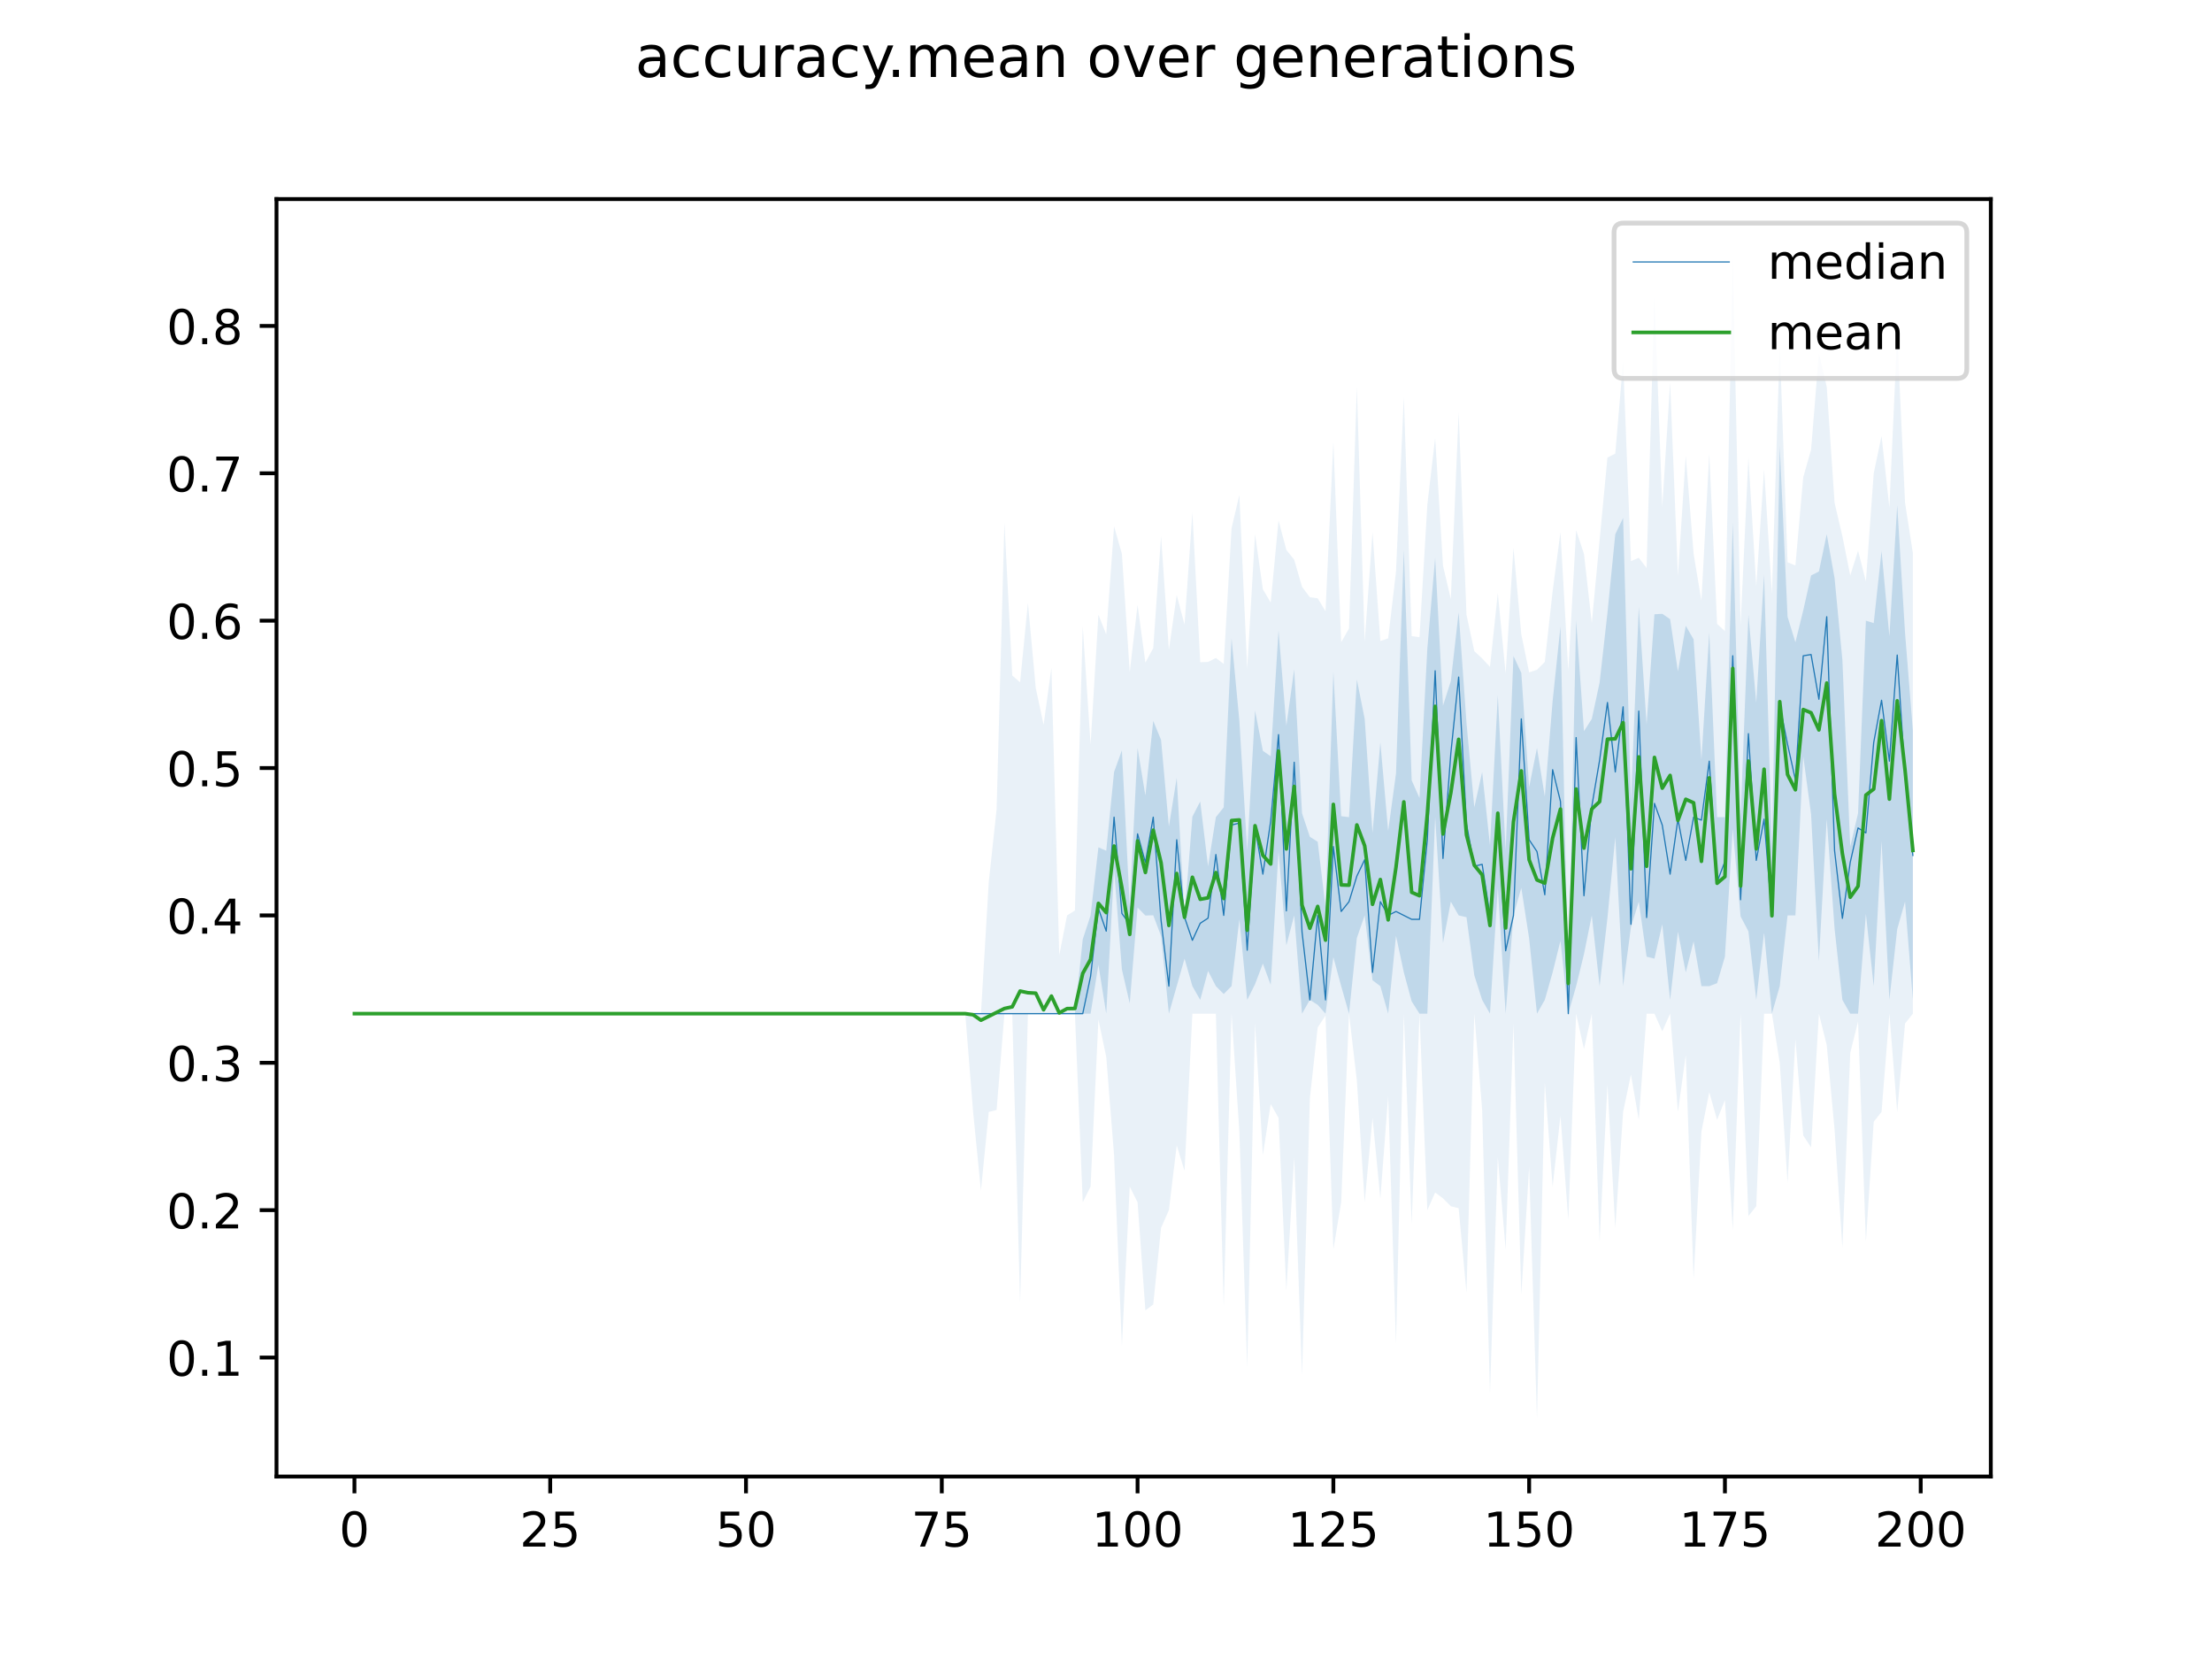 <?xml version="1.0" encoding="utf-8" standalone="no"?>
<!DOCTYPE svg PUBLIC "-//W3C//DTD SVG 1.1//EN"
  "http://www.w3.org/Graphics/SVG/1.1/DTD/svg11.dtd">
<!-- Created with matplotlib (https://matplotlib.org/) -->
<svg height="345.6pt" version="1.1" viewBox="0 0 460.8 345.6" width="460.8pt" xmlns="http://www.w3.org/2000/svg" xmlns:xlink="http://www.w3.org/1999/xlink">
 <defs>
  <style type="text/css">
*{stroke-linecap:butt;stroke-linejoin:round;}
  </style>
 </defs>
 <g id="figure_1">
  <g id="patch_1">
   <path d="M 0 345.6 
L 460.8 345.6 
L 460.8 0 
L 0 0 
z
" style="fill:#ffffff;"/>
  </g>
  <g id="axes_1">
   <g id="patch_2">
    <path d="M 57.6 307.584 
L 414.72 307.584 
L 414.72 41.472 
L 57.6 41.472 
z
" style="fill:#ffffff;"/>
   </g>
   <g id="PolyCollection_1">
    <path clip-path="url(#p40e84f404e)" d="M 73.833 211.164 
L 73.833 211.164 
L 75.464 211.164 
L 77.096 211.164 
L 78.727 211.164 
L 80.358 211.164 
L 81.99 211.164 
L 83.621 211.164 
L 85.253 211.164 
L 86.884 211.164 
L 88.516 211.164 
L 90.147 211.164 
L 91.778 211.164 
L 93.41 211.164 
L 95.041 211.164 
L 96.673 211.164 
L 98.304 211.164 
L 99.936 211.164 
L 101.567 211.164 
L 103.198 211.164 
L 104.83 211.164 
L 106.461 211.164 
L 108.093 211.164 
L 109.724 211.164 
L 111.356 211.164 
L 112.987 211.164 
L 114.618 211.164 
L 116.25 211.164 
L 117.881 211.164 
L 119.513 211.164 
L 121.144 211.164 
L 122.776 211.164 
L 124.407 211.164 
L 126.038 211.164 
L 127.67 211.164 
L 129.301 211.164 
L 130.933 211.164 
L 132.564 211.164 
L 134.196 211.164 
L 135.827 211.164 
L 137.458 211.164 
L 139.09 211.164 
L 140.721 211.164 
L 142.353 211.164 
L 143.984 211.164 
L 145.616 211.164 
L 147.247 211.164 
L 148.879 211.164 
L 150.51 211.164 
L 152.141 211.164 
L 153.773 211.164 
L 155.404 211.164 
L 157.036 211.164 
L 158.667 211.164 
L 160.299 211.164 
L 161.93 211.164 
L 163.561 211.164 
L 165.193 211.164 
L 166.824 211.164 
L 168.456 211.164 
L 170.087 211.164 
L 171.719 211.164 
L 173.35 211.164 
L 174.981 211.164 
L 176.613 211.164 
L 178.244 211.164 
L 179.876 211.164 
L 181.507 211.164 
L 183.139 211.164 
L 184.77 211.164 
L 186.401 211.164 
L 188.033 211.164 
L 189.664 211.164 
L 191.296 211.164 
L 192.927 211.164 
L 194.559 211.164 
L 196.19 211.164 
L 197.821 211.164 
L 199.453 211.164 
L 201.084 211.164 
L 202.716 211.164 
L 204.347 211.164 
L 205.979 211.164 
L 207.61 211.164 
L 209.241 211.164 
L 210.873 211.164 
L 212.504 211.164 
L 214.136 211.164 
L 215.767 211.164 
L 217.399 211.164 
L 219.03 211.164 
L 220.661 211.164 
L 222.293 211.164 
L 223.924 211.164 
L 225.556 211.164 
L 227.187 211.164 
L 228.819 200.982 
L 230.45 211.164 
L 232.081 181.18 
L 233.713 201.954 
L 235.344 209.015 
L 236.976 189.06 
L 238.607 190.721 
L 240.239 190.669 
L 241.87 194.985 
L 243.501 211.164 
L 245.133 205.433 
L 246.764 199.702 
L 248.396 205.433 
L 250.027 208.299 
L 251.659 202.261 
L 253.29 205.433 
L 254.921 207.071 
L 256.553 205.433 
L 258.184 191.516 
L 259.816 208.299 
L 261.447 205.024 
L 263.079 200.726 
L 264.71 205.162 
L 266.341 177.291 
L 267.973 196.939 
L 269.604 190.697 
L 271.236 211.164 
L 272.867 208.299 
L 274.499 209.322 
L 276.13 211.164 
L 277.761 199.395 
L 279.393 205.433 
L 281.024 211.164 
L 282.656 195.414 
L 284.287 190.697 
L 285.919 204.205 
L 287.55 205.433 
L 289.181 211.164 
L 290.813 194.939 
L 292.444 202.568 
L 294.076 208.606 
L 295.707 211.164 
L 297.339 211.164 
L 298.97 170.23 
L 300.601 196.428 
L 302.233 187.832 
L 303.864 190.697 
L 305.496 191.069 
L 307.127 203.182 
L 308.759 208.299 
L 310.39 211.164 
L 312.021 184.966 
L 313.653 211.164 
L 315.284 190.697 
L 316.916 184.966 
L 318.547 195.5 
L 320.179 211.164 
L 321.81 208.299 
L 323.441 202.568 
L 325.073 195.979 
L 326.704 211.164 
L 328.336 205.433 
L 329.967 198.781 
L 331.599 190.697 
L 333.23 205.433 
L 334.862 191.209 
L 336.493 174.426 
L 338.124 205.433 
L 339.756 193.153 
L 341.387 187.832 
L 343.019 199.293 
L 344.65 199.702 
L 346.282 192.539 
L 347.913 208.299 
L 349.544 194.087 
L 351.176 202.568 
L 352.807 196.099 
L 354.439 205.433 
L 356.07 205.433 
L 357.702 204.819 
L 359.333 199.293 
L 360.964 172.7 
L 362.596 190.902 
L 364.227 194.013 
L 365.859 208.299 
L 367.49 194.278 
L 369.122 211.164 
L 370.753 205.433 
L 372.384 190.697 
L 374.016 190.697 
L 375.647 157.54 
L 377.279 169.616 
L 378.91 200.214 
L 380.542 170.639 
L 382.173 193.454 
L 383.804 208.299 
L 385.436 211.164 
L 387.067 211.164 
L 388.699 190.39 
L 390.33 205.433 
L 391.962 175.224 
L 393.593 208.299 
L 395.224 193.562 
L 396.856 187.832 
L 398.487 208.299 
L 398.487 152.219 
L 398.487 152.219 
L 396.856 131.854 
L 395.224 105.266 
L 393.593 132.571 
L 391.962 114.764 
L 390.33 129.801 
L 388.699 129.296 
L 387.067 169.411 
L 385.436 176.37 
L 383.804 137.483 
L 382.173 120.427 
L 380.542 111.285 
L 378.91 119.051 
L 377.279 119.881 
L 375.647 127.147 
L 374.016 133.799 
L 372.384 128.477 
L 370.753 92.967 
L 369.122 176.779 
L 367.49 119.706 
L 365.859 146.386 
L 364.227 128.068 
L 362.596 170.23 
L 360.964 108.829 
L 359.333 170.23 
L 357.702 170.23 
L 356.07 131.752 
L 354.439 158.257 
L 352.807 133.19 
L 351.176 130.364 
L 349.544 139.88 
L 347.913 128.984 
L 346.282 127.863 
L 344.65 127.966 
L 343.019 150.889 
L 341.387 126.451 
L 339.756 166.955 
L 338.124 107.908 
L 336.493 111.285 
L 334.862 127.659 
L 333.23 142.19 
L 331.599 149.763 
L 329.967 152.321 
L 328.336 129.296 
L 326.704 205.024 
L 325.073 130.524 
L 323.441 146.033 
L 321.81 165.932 
L 320.179 155.801 
L 318.547 163.987 
L 316.916 140.173 
L 315.284 136.664 
L 313.653 177.189 
L 312.021 144.851 
L 310.39 176.101 
L 308.759 160.815 
L 307.127 168.183 
L 305.496 150.582 
L 303.864 127.556 
L 302.233 141.892 
L 300.601 147 
L 298.97 116.197 
L 297.339 135.122 
L 295.707 166.239 
L 294.076 162.555 
L 292.444 114.56 
L 290.813 161.122 
L 289.181 173.095 
L 287.55 154.675 
L 285.919 173.516 
L 284.287 149.763 
L 282.656 141.547 
L 281.024 170.23 
L 279.393 170.025 
L 277.761 139.976 
L 276.13 188.957 
L 274.499 175.347 
L 272.867 174.323 
L 271.236 169.411 
L 269.604 139.427 
L 267.973 151.196 
L 266.341 131.343 
L 264.71 157.54 
L 263.079 156.415 
L 261.447 148.023 
L 259.816 177.189 
L 258.184 150.172 
L 256.553 132.98 
L 254.921 168.183 
L 253.29 170.23 
L 251.659 180.463 
L 250.027 166.955 
L 248.396 170.128 
L 246.764 190.697 
L 245.133 162.043 
L 243.501 172.174 
L 241.87 154.14 
L 240.239 150.172 
L 238.607 165.727 
L 236.976 155.821 
L 235.344 188.777 
L 233.713 156.312 
L 232.081 160.815 
L 230.45 177.225 
L 228.819 176.513 
L 227.187 190.697 
L 225.556 195.658 
L 223.924 211.164 
L 222.293 211.164 
L 220.661 211.164 
L 219.03 211.164 
L 217.399 211.164 
L 215.767 211.164 
L 214.136 211.164 
L 212.504 211.164 
L 210.873 211.164 
L 209.241 211.164 
L 207.61 211.164 
L 205.979 211.164 
L 204.347 211.164 
L 202.716 211.164 
L 201.084 211.164 
L 199.453 211.164 
L 197.821 211.164 
L 196.19 211.164 
L 194.559 211.164 
L 192.927 211.164 
L 191.296 211.164 
L 189.664 211.164 
L 188.033 211.164 
L 186.401 211.164 
L 184.77 211.164 
L 183.139 211.164 
L 181.507 211.164 
L 179.876 211.164 
L 178.244 211.164 
L 176.613 211.164 
L 174.981 211.164 
L 173.35 211.164 
L 171.719 211.164 
L 170.087 211.164 
L 168.456 211.164 
L 166.824 211.164 
L 165.193 211.164 
L 163.561 211.164 
L 161.93 211.164 
L 160.299 211.164 
L 158.667 211.164 
L 157.036 211.164 
L 155.404 211.164 
L 153.773 211.164 
L 152.141 211.164 
L 150.51 211.164 
L 148.879 211.164 
L 147.247 211.164 
L 145.616 211.164 
L 143.984 211.164 
L 142.353 211.164 
L 140.721 211.164 
L 139.09 211.164 
L 137.458 211.164 
L 135.827 211.164 
L 134.196 211.164 
L 132.564 211.164 
L 130.933 211.164 
L 129.301 211.164 
L 127.67 211.164 
L 126.038 211.164 
L 124.407 211.164 
L 122.776 211.164 
L 121.144 211.164 
L 119.513 211.164 
L 117.881 211.164 
L 116.25 211.164 
L 114.618 211.164 
L 112.987 211.164 
L 111.356 211.164 
L 109.724 211.164 
L 108.093 211.164 
L 106.461 211.164 
L 104.83 211.164 
L 103.198 211.164 
L 101.567 211.164 
L 99.936 211.164 
L 98.304 211.164 
L 96.673 211.164 
L 95.041 211.164 
L 93.41 211.164 
L 91.778 211.164 
L 90.147 211.164 
L 88.516 211.164 
L 86.884 211.164 
L 85.253 211.164 
L 83.621 211.164 
L 81.99 211.164 
L 80.358 211.164 
L 78.727 211.164 
L 77.096 211.164 
L 75.464 211.164 
L 73.833 211.164 
z
" style="fill:#1f77b4;fill-opacity:0.2;"/>
   </g>
   <g id="PolyCollection_2">
    <path clip-path="url(#p40e84f404e)" d="M 73.833 211.164 
L 73.833 211.164 
L 75.464 211.164 
L 77.096 211.164 
L 78.727 211.164 
L 80.358 211.164 
L 81.99 211.164 
L 83.621 211.164 
L 85.253 211.164 
L 86.884 211.164 
L 88.516 211.164 
L 90.147 211.164 
L 91.778 211.164 
L 93.41 211.164 
L 95.041 211.164 
L 96.673 211.164 
L 98.304 211.164 
L 99.936 211.164 
L 101.567 211.164 
L 103.198 211.164 
L 104.83 211.164 
L 106.461 211.164 
L 108.093 211.164 
L 109.724 211.164 
L 111.356 211.164 
L 112.987 211.164 
L 114.618 211.164 
L 116.25 211.164 
L 117.881 211.164 
L 119.513 211.164 
L 121.144 211.164 
L 122.776 211.164 
L 124.407 211.164 
L 126.038 211.164 
L 127.67 211.164 
L 129.301 211.164 
L 130.933 211.164 
L 132.564 211.164 
L 134.196 211.164 
L 135.827 211.164 
L 137.458 211.164 
L 139.09 211.164 
L 140.721 211.164 
L 142.353 211.164 
L 143.984 211.164 
L 145.616 211.164 
L 147.247 211.164 
L 148.879 211.164 
L 150.51 211.164 
L 152.141 211.164 
L 153.773 211.164 
L 155.404 211.164 
L 157.036 211.164 
L 158.667 211.164 
L 160.299 211.164 
L 161.93 211.164 
L 163.561 211.164 
L 165.193 211.164 
L 166.824 211.164 
L 168.456 211.164 
L 170.087 211.164 
L 171.719 211.164 
L 173.35 211.164 
L 174.981 211.164 
L 176.613 211.164 
L 178.244 211.164 
L 179.876 211.164 
L 181.507 211.164 
L 183.139 211.164 
L 184.77 211.164 
L 186.401 211.164 
L 188.033 211.164 
L 189.664 211.164 
L 191.296 211.164 
L 192.927 211.164 
L 194.559 211.164 
L 196.19 211.164 
L 197.821 211.164 
L 199.453 211.164 
L 201.084 211.164 
L 202.716 231.631 
L 204.347 248.005 
L 205.979 231.631 
L 207.61 231.222 
L 209.241 211.164 
L 210.873 211.164 
L 212.504 271.337 
L 214.136 211.164 
L 215.767 211.164 
L 217.399 211.164 
L 219.03 211.164 
L 220.661 211.164 
L 222.293 211.164 
L 223.924 211.164 
L 225.556 250.461 
L 227.187 247.186 
L 228.819 212.392 
L 230.45 220.169 
L 232.081 240.636 
L 233.713 280.342 
L 235.344 247.186 
L 236.976 250.461 
L 238.607 272.974 
L 240.239 271.746 
L 241.87 255.782 
L 243.501 252.098 
L 245.133 238.59 
L 246.764 243.911 
L 248.396 211.164 
L 250.027 211.164 
L 251.659 211.164 
L 253.29 211.164 
L 254.921 272.156 
L 256.553 211.164 
L 258.184 235.724 
L 259.816 284.845 
L 261.447 213.211 
L 263.079 240.636 
L 264.71 229.994 
L 266.341 232.859 
L 267.973 268.881 
L 269.604 241.046 
L 271.236 286.483 
L 272.867 228.766 
L 274.499 214.029 
L 276.13 211.573 
L 277.761 260.285 
L 279.393 250.461 
L 281.024 211.164 
L 282.656 225.082 
L 284.287 250.461 
L 285.919 232.859 
L 287.55 249.642 
L 289.181 228.356 
L 290.813 279.933 
L 292.444 211.164 
L 294.076 254.963 
L 295.707 211.164 
L 297.339 252.098 
L 298.97 248.414 
L 300.601 249.642 
L 302.233 251.279 
L 303.864 251.689 
L 305.496 269.29 
L 307.127 211.164 
L 308.759 231.222 
L 310.39 290.167 
L 312.021 241.046 
L 313.653 260.285 
L 315.284 213.211 
L 316.916 269.7 
L 318.547 243.092 
L 320.179 295.488 
L 321.81 225.491 
L 323.441 247.186 
L 325.073 232.45 
L 326.704 254.145 
L 328.336 211.164 
L 329.967 218.532 
L 331.599 211.164 
L 333.23 258.647 
L 334.862 225.9 
L 336.493 255.782 
L 338.124 231.631 
L 339.756 223.853 
L 341.387 233.268 
L 343.019 211.164 
L 344.65 211.164 
L 346.282 214.848 
L 347.913 211.164 
L 349.544 231.631 
L 351.176 219.76 
L 352.807 266.425 
L 354.439 235.724 
L 356.07 227.538 
L 357.702 233.268 
L 359.333 229.175 
L 360.964 256.191 
L 362.596 211.164 
L 364.227 253.326 
L 365.859 251.279 
L 367.49 211.164 
L 369.122 211.164 
L 370.753 221.397 
L 372.384 246.367 
L 374.016 216.485 
L 375.647 236.543 
L 377.279 238.999 
L 378.91 211.164 
L 380.542 217.713 
L 382.173 235.315 
L 383.804 259.875 
L 385.436 219.351 
L 387.067 212.801 
L 388.699 258.647 
L 390.33 233.678 
L 391.962 231.631 
L 393.593 211.164 
L 395.224 231.631 
L 396.856 213.211 
L 398.487 211.164 
L 398.487 115.23 
L 398.487 115.23 
L 396.856 104.736 
L 395.224 69.532 
L 393.593 105.749 
L 391.962 90.818 
L 390.33 98.595 
L 388.699 121.109 
L 387.067 114.723 
L 385.436 119.881 
L 383.804 111.694 
L 382.173 104.736 
L 380.542 80.584 
L 378.91 73.626 
L 377.279 93.683 
L 375.647 99.414 
L 374.016 117.797 
L 372.384 117.133 
L 370.753 71.988 
L 369.122 123.677 
L 367.49 97.777 
L 365.859 122.112 
L 364.227 95.321 
L 362.596 130.173 
L 360.964 53.568 
L 359.333 131.464 
L 357.702 129.973 
L 356.07 94.502 
L 354.439 125.141 
L 352.807 115.378 
L 351.176 94.911 
L 349.544 120.011 
L 347.913 79.766 
L 346.282 105.554 
L 344.65 61.755 
L 343.019 118.333 
L 341.387 116.197 
L 339.756 116.899 
L 338.124 75.263 
L 336.493 94.502 
L 334.862 95.321 
L 333.23 112.513 
L 331.599 129.787 
L 329.967 115.378 
L 328.336 110.466 
L 326.704 139.651 
L 325.073 110.876 
L 323.441 123.156 
L 321.81 137.892 
L 320.179 139.529 
L 318.547 140.066 
L 316.916 132.161 
L 315.284 114.15 
L 313.653 140.301 
L 312.021 123.565 
L 310.39 138.932 
L 308.759 137.162 
L 307.127 135.659 
L 305.496 128.068 
L 303.864 85.906 
L 302.233 124.793 
L 300.601 117.834 
L 298.97 91.227 
L 297.339 105.145 
L 295.707 132.738 
L 294.076 132.512 
L 292.444 82.631 
L 290.813 119.062 
L 289.181 132.98 
L 287.55 133.538 
L 285.919 110.876 
L 284.287 133.676 
L 282.656 80.584 
L 281.024 130.933 
L 279.393 133.799 
L 277.761 92.046 
L 276.13 127.334 
L 274.499 124.633 
L 272.867 124.421 
L 271.236 122.24 
L 269.604 116.606 
L 267.973 114.56 
L 266.341 108.42 
L 264.71 125.53 
L 263.079 122.746 
L 261.447 111.285 
L 259.816 139.331 
L 258.184 103.098 
L 256.553 110.057 
L 254.921 138.301 
L 253.29 137.073 
L 251.659 137.892 
L 250.027 137.958 
L 248.396 106.782 
L 246.764 130.115 
L 245.133 123.974 
L 243.501 135.397 
L 241.87 111.694 
L 240.239 135.027 
L 238.607 138.035 
L 236.976 126.021 
L 235.344 140.021 
L 233.713 115.378 
L 232.081 109.648 
L 230.45 132.161 
L 228.819 128.068 
L 227.187 155.084 
L 225.556 130.524 
L 223.924 189.674 
L 222.293 190.697 
L 220.661 198.981 
L 219.03 139.12 
L 217.399 150.991 
L 215.767 143.32 
L 214.136 125.612 
L 212.504 142.141 
L 210.873 140.717 
L 209.241 108.829 
L 207.61 168.593 
L 205.979 183.759 
L 204.347 211.164 
L 202.716 211.164 
L 201.084 211.164 
L 199.453 211.164 
L 197.821 211.164 
L 196.19 211.164 
L 194.559 211.164 
L 192.927 211.164 
L 191.296 211.164 
L 189.664 211.164 
L 188.033 211.164 
L 186.401 211.164 
L 184.77 211.164 
L 183.139 211.164 
L 181.507 211.164 
L 179.876 211.164 
L 178.244 211.164 
L 176.613 211.164 
L 174.981 211.164 
L 173.35 211.164 
L 171.719 211.164 
L 170.087 211.164 
L 168.456 211.164 
L 166.824 211.164 
L 165.193 211.164 
L 163.561 211.164 
L 161.93 211.164 
L 160.299 211.164 
L 158.667 211.164 
L 157.036 211.164 
L 155.404 211.164 
L 153.773 211.164 
L 152.141 211.164 
L 150.51 211.164 
L 148.879 211.164 
L 147.247 211.164 
L 145.616 211.164 
L 143.984 211.164 
L 142.353 211.164 
L 140.721 211.164 
L 139.09 211.164 
L 137.458 211.164 
L 135.827 211.164 
L 134.196 211.164 
L 132.564 211.164 
L 130.933 211.164 
L 129.301 211.164 
L 127.67 211.164 
L 126.038 211.164 
L 124.407 211.164 
L 122.776 211.164 
L 121.144 211.164 
L 119.513 211.164 
L 117.881 211.164 
L 116.25 211.164 
L 114.618 211.164 
L 112.987 211.164 
L 111.356 211.164 
L 109.724 211.164 
L 108.093 211.164 
L 106.461 211.164 
L 104.83 211.164 
L 103.198 211.164 
L 101.567 211.164 
L 99.936 211.164 
L 98.304 211.164 
L 96.673 211.164 
L 95.041 211.164 
L 93.41 211.164 
L 91.778 211.164 
L 90.147 211.164 
L 88.516 211.164 
L 86.884 211.164 
L 85.253 211.164 
L 83.621 211.164 
L 81.99 211.164 
L 80.358 211.164 
L 78.727 211.164 
L 77.096 211.164 
L 75.464 211.164 
L 73.833 211.164 
z
" style="fill:#1f77b4;fill-opacity:0.1;"/>
   </g>
   <g id="matplotlib.axis_1">
    <g id="xtick_1">
     <g id="line2d_1">
      <defs>
       <path d="M 0 0 
L 0 3.5 
" id="m0d89017b3c" style="stroke:#000000;stroke-width:0.8;"/>
      </defs>
      <g>
       <use style="stroke:#000000;stroke-width:0.8;" x="73.833" xlink:href="#m0d89017b3c" y="307.584"/>
      </g>
     </g>
     <g id="text_1">
      <!-- 0 -->
      <defs>
       <path d="M 31.781 66.406 
Q 24.172 66.406 20.328 58.906 
Q 16.5 51.422 16.5 36.375 
Q 16.5 21.391 20.328 13.891 
Q 24.172 6.391 31.781 6.391 
Q 39.453 6.391 43.281 13.891 
Q 47.125 21.391 47.125 36.375 
Q 47.125 51.422 43.281 58.906 
Q 39.453 66.406 31.781 66.406 
z
M 31.781 74.219 
Q 44.047 74.219 50.516 64.516 
Q 56.984 54.828 56.984 36.375 
Q 56.984 17.969 50.516 8.266 
Q 44.047 -1.422 31.781 -1.422 
Q 19.531 -1.422 13.062 8.266 
Q 6.594 17.969 6.594 36.375 
Q 6.594 54.828 13.062 64.516 
Q 19.531 74.219 31.781 74.219 
z
" id="DejaVuSans-48"/>
      </defs>
      <g transform="translate(70.651 322.182)scale(0.1 -0.1)">
       <use xlink:href="#DejaVuSans-48"/>
      </g>
     </g>
    </g>
    <g id="xtick_2">
     <g id="line2d_2">
      <g>
       <use style="stroke:#000000;stroke-width:0.8;" x="114.618" xlink:href="#m0d89017b3c" y="307.584"/>
      </g>
     </g>
     <g id="text_2">
      <!-- 25 -->
      <defs>
       <path d="M 19.188 8.297 
L 53.609 8.297 
L 53.609 0 
L 7.328 0 
L 7.328 8.297 
Q 12.938 14.109 22.625 23.891 
Q 32.328 33.688 34.812 36.531 
Q 39.547 41.844 41.422 45.531 
Q 43.312 49.219 43.312 52.781 
Q 43.312 58.594 39.234 62.25 
Q 35.156 65.922 28.609 65.922 
Q 23.969 65.922 18.812 64.312 
Q 13.672 62.703 7.812 59.422 
L 7.812 69.391 
Q 13.766 71.781 18.938 73 
Q 24.125 74.219 28.422 74.219 
Q 39.75 74.219 46.484 68.547 
Q 53.219 62.891 53.219 53.422 
Q 53.219 48.922 51.531 44.891 
Q 49.859 40.875 45.406 35.406 
Q 44.188 33.984 37.641 27.219 
Q 31.109 20.453 19.188 8.297 
z
" id="DejaVuSans-50"/>
       <path d="M 10.797 72.906 
L 49.516 72.906 
L 49.516 64.594 
L 19.828 64.594 
L 19.828 46.734 
Q 21.969 47.469 24.109 47.828 
Q 26.266 48.188 28.422 48.188 
Q 40.625 48.188 47.75 41.5 
Q 54.891 34.812 54.891 23.391 
Q 54.891 11.625 47.562 5.094 
Q 40.234 -1.422 26.906 -1.422 
Q 22.312 -1.422 17.547 -0.641 
Q 12.797 0.141 7.719 1.703 
L 7.719 11.625 
Q 12.109 9.234 16.797 8.062 
Q 21.484 6.891 26.703 6.891 
Q 35.156 6.891 40.078 11.328 
Q 45.016 15.766 45.016 23.391 
Q 45.016 31 40.078 35.438 
Q 35.156 39.891 26.703 39.891 
Q 22.75 39.891 18.812 39.016 
Q 14.891 38.141 10.797 36.281 
z
" id="DejaVuSans-53"/>
      </defs>
      <g transform="translate(108.256 322.182)scale(0.1 -0.1)">
       <use xlink:href="#DejaVuSans-50"/>
       <use x="63.623" xlink:href="#DejaVuSans-53"/>
      </g>
     </g>
    </g>
    <g id="xtick_3">
     <g id="line2d_3">
      <g>
       <use style="stroke:#000000;stroke-width:0.8;" x="155.404" xlink:href="#m0d89017b3c" y="307.584"/>
      </g>
     </g>
     <g id="text_3">
      <!-- 50 -->
      <g transform="translate(149.042 322.182)scale(0.1 -0.1)">
       <use xlink:href="#DejaVuSans-53"/>
       <use x="63.623" xlink:href="#DejaVuSans-48"/>
      </g>
     </g>
    </g>
    <g id="xtick_4">
     <g id="line2d_4">
      <g>
       <use style="stroke:#000000;stroke-width:0.8;" x="196.19" xlink:href="#m0d89017b3c" y="307.584"/>
      </g>
     </g>
     <g id="text_4">
      <!-- 75 -->
      <defs>
       <path d="M 8.203 72.906 
L 55.078 72.906 
L 55.078 68.703 
L 28.609 0 
L 18.312 0 
L 43.219 64.594 
L 8.203 64.594 
z
" id="DejaVuSans-55"/>
      </defs>
      <g transform="translate(189.827 322.182)scale(0.1 -0.1)">
       <use xlink:href="#DejaVuSans-55"/>
       <use x="63.623" xlink:href="#DejaVuSans-53"/>
      </g>
     </g>
    </g>
    <g id="xtick_5">
     <g id="line2d_5">
      <g>
       <use style="stroke:#000000;stroke-width:0.8;" x="236.976" xlink:href="#m0d89017b3c" y="307.584"/>
      </g>
     </g>
     <g id="text_5">
      <!-- 100 -->
      <defs>
       <path d="M 12.406 8.297 
L 28.516 8.297 
L 28.516 63.922 
L 10.984 60.406 
L 10.984 69.391 
L 28.422 72.906 
L 38.281 72.906 
L 38.281 8.297 
L 54.391 8.297 
L 54.391 0 
L 12.406 0 
z
" id="DejaVuSans-49"/>
      </defs>
      <g transform="translate(227.432 322.182)scale(0.1 -0.1)">
       <use xlink:href="#DejaVuSans-49"/>
       <use x="63.623" xlink:href="#DejaVuSans-48"/>
       <use x="127.246" xlink:href="#DejaVuSans-48"/>
      </g>
     </g>
    </g>
    <g id="xtick_6">
     <g id="line2d_6">
      <g>
       <use style="stroke:#000000;stroke-width:0.8;" x="277.761" xlink:href="#m0d89017b3c" y="307.584"/>
      </g>
     </g>
     <g id="text_6">
      <!-- 125 -->
      <g transform="translate(268.218 322.182)scale(0.1 -0.1)">
       <use xlink:href="#DejaVuSans-49"/>
       <use x="63.623" xlink:href="#DejaVuSans-50"/>
       <use x="127.246" xlink:href="#DejaVuSans-53"/>
      </g>
     </g>
    </g>
    <g id="xtick_7">
     <g id="line2d_7">
      <g>
       <use style="stroke:#000000;stroke-width:0.8;" x="318.547" xlink:href="#m0d89017b3c" y="307.584"/>
      </g>
     </g>
     <g id="text_7">
      <!-- 150 -->
      <g transform="translate(309.003 322.182)scale(0.1 -0.1)">
       <use xlink:href="#DejaVuSans-49"/>
       <use x="63.623" xlink:href="#DejaVuSans-53"/>
       <use x="127.246" xlink:href="#DejaVuSans-48"/>
      </g>
     </g>
    </g>
    <g id="xtick_8">
     <g id="line2d_8">
      <g>
       <use style="stroke:#000000;stroke-width:0.8;" x="359.333" xlink:href="#m0d89017b3c" y="307.584"/>
      </g>
     </g>
     <g id="text_8">
      <!-- 175 -->
      <g transform="translate(349.789 322.182)scale(0.1 -0.1)">
       <use xlink:href="#DejaVuSans-49"/>
       <use x="63.623" xlink:href="#DejaVuSans-55"/>
       <use x="127.246" xlink:href="#DejaVuSans-53"/>
      </g>
     </g>
    </g>
    <g id="xtick_9">
     <g id="line2d_9">
      <g>
       <use style="stroke:#000000;stroke-width:0.8;" x="400.119" xlink:href="#m0d89017b3c" y="307.584"/>
      </g>
     </g>
     <g id="text_9">
      <!-- 200 -->
      <g transform="translate(390.575 322.182)scale(0.1 -0.1)">
       <use xlink:href="#DejaVuSans-50"/>
       <use x="63.623" xlink:href="#DejaVuSans-48"/>
       <use x="127.246" xlink:href="#DejaVuSans-48"/>
      </g>
     </g>
    </g>
   </g>
   <g id="matplotlib.axis_2">
    <g id="ytick_1">
     <g id="line2d_10">
      <defs>
       <path d="M 0 0 
L -3.5 0 
" id="mb3488462c5" style="stroke:#000000;stroke-width:0.8;"/>
      </defs>
      <g>
       <use style="stroke:#000000;stroke-width:0.8;" x="57.6" xlink:href="#mb3488462c5" y="282.798"/>
      </g>
     </g>
     <g id="text_10">
      <!-- 0.1 -->
      <defs>
       <path d="M 10.688 12.406 
L 21 12.406 
L 21 0 
L 10.688 0 
z
" id="DejaVuSans-46"/>
      </defs>
      <g transform="translate(34.697 286.598)scale(0.1 -0.1)">
       <use xlink:href="#DejaVuSans-48"/>
       <use x="63.623" xlink:href="#DejaVuSans-46"/>
       <use x="95.41" xlink:href="#DejaVuSans-49"/>
      </g>
     </g>
    </g>
    <g id="ytick_2">
     <g id="line2d_11">
      <g>
       <use style="stroke:#000000;stroke-width:0.8;" x="57.6" xlink:href="#mb3488462c5" y="252.098"/>
      </g>
     </g>
     <g id="text_11">
      <!-- 0.2 -->
      <g transform="translate(34.697 255.897)scale(0.1 -0.1)">
       <use xlink:href="#DejaVuSans-48"/>
       <use x="63.623" xlink:href="#DejaVuSans-46"/>
       <use x="95.41" xlink:href="#DejaVuSans-50"/>
      </g>
     </g>
    </g>
    <g id="ytick_3">
     <g id="line2d_12">
      <g>
       <use style="stroke:#000000;stroke-width:0.8;" x="57.6" xlink:href="#mb3488462c5" y="221.397"/>
      </g>
     </g>
     <g id="text_12">
      <!-- 0.3 -->
      <defs>
       <path d="M 40.578 39.312 
Q 47.656 37.797 51.625 33 
Q 55.609 28.219 55.609 21.188 
Q 55.609 10.406 48.188 4.484 
Q 40.766 -1.422 27.094 -1.422 
Q 22.516 -1.422 17.656 -0.516 
Q 12.797 0.391 7.625 2.203 
L 7.625 11.719 
Q 11.719 9.328 16.594 8.109 
Q 21.484 6.891 26.812 6.891 
Q 36.078 6.891 40.938 10.547 
Q 45.797 14.203 45.797 21.188 
Q 45.797 27.641 41.281 31.266 
Q 36.766 34.906 28.719 34.906 
L 20.219 34.906 
L 20.219 43.016 
L 29.109 43.016 
Q 36.375 43.016 40.234 45.922 
Q 44.094 48.828 44.094 54.297 
Q 44.094 59.906 40.109 62.906 
Q 36.141 65.922 28.719 65.922 
Q 24.656 65.922 20.016 65.031 
Q 15.375 64.156 9.812 62.312 
L 9.812 71.094 
Q 15.438 72.656 20.344 73.438 
Q 25.25 74.219 29.594 74.219 
Q 40.828 74.219 47.359 69.109 
Q 53.906 64.016 53.906 55.328 
Q 53.906 49.266 50.438 45.094 
Q 46.969 40.922 40.578 39.312 
z
" id="DejaVuSans-51"/>
      </defs>
      <g transform="translate(34.697 225.197)scale(0.1 -0.1)">
       <use xlink:href="#DejaVuSans-48"/>
       <use x="63.623" xlink:href="#DejaVuSans-46"/>
       <use x="95.41" xlink:href="#DejaVuSans-51"/>
      </g>
     </g>
    </g>
    <g id="ytick_4">
     <g id="line2d_13">
      <g>
       <use style="stroke:#000000;stroke-width:0.8;" x="57.6" xlink:href="#mb3488462c5" y="190.697"/>
      </g>
     </g>
     <g id="text_13">
      <!-- 0.4 -->
      <defs>
       <path d="M 37.797 64.312 
L 12.891 25.391 
L 37.797 25.391 
z
M 35.203 72.906 
L 47.609 72.906 
L 47.609 25.391 
L 58.016 25.391 
L 58.016 17.188 
L 47.609 17.188 
L 47.609 0 
L 37.797 0 
L 37.797 17.188 
L 4.891 17.188 
L 4.891 26.703 
z
" id="DejaVuSans-52"/>
      </defs>
      <g transform="translate(34.697 194.496)scale(0.1 -0.1)">
       <use xlink:href="#DejaVuSans-48"/>
       <use x="63.623" xlink:href="#DejaVuSans-46"/>
       <use x="95.41" xlink:href="#DejaVuSans-52"/>
      </g>
     </g>
    </g>
    <g id="ytick_5">
     <g id="line2d_14">
      <g>
       <use style="stroke:#000000;stroke-width:0.8;" x="57.6" xlink:href="#mb3488462c5" y="159.996"/>
      </g>
     </g>
     <g id="text_14">
      <!-- 0.5 -->
      <g transform="translate(34.697 163.796)scale(0.1 -0.1)">
       <use xlink:href="#DejaVuSans-48"/>
       <use x="63.623" xlink:href="#DejaVuSans-46"/>
       <use x="95.41" xlink:href="#DejaVuSans-53"/>
      </g>
     </g>
    </g>
    <g id="ytick_6">
     <g id="line2d_15">
      <g>
       <use style="stroke:#000000;stroke-width:0.8;" x="57.6" xlink:href="#mb3488462c5" y="129.296"/>
      </g>
     </g>
     <g id="text_15">
      <!-- 0.6 -->
      <defs>
       <path d="M 33.016 40.375 
Q 26.375 40.375 22.484 35.828 
Q 18.609 31.297 18.609 23.391 
Q 18.609 15.531 22.484 10.953 
Q 26.375 6.391 33.016 6.391 
Q 39.656 6.391 43.531 10.953 
Q 47.406 15.531 47.406 23.391 
Q 47.406 31.297 43.531 35.828 
Q 39.656 40.375 33.016 40.375 
z
M 52.594 71.297 
L 52.594 62.312 
Q 48.875 64.062 45.094 64.984 
Q 41.312 65.922 37.594 65.922 
Q 27.828 65.922 22.672 59.328 
Q 17.531 52.734 16.797 39.406 
Q 19.672 43.656 24.016 45.922 
Q 28.375 48.188 33.594 48.188 
Q 44.578 48.188 50.953 41.516 
Q 57.328 34.859 57.328 23.391 
Q 57.328 12.156 50.688 5.359 
Q 44.047 -1.422 33.016 -1.422 
Q 20.359 -1.422 13.672 8.266 
Q 6.984 17.969 6.984 36.375 
Q 6.984 53.656 15.188 63.938 
Q 23.391 74.219 37.203 74.219 
Q 40.922 74.219 44.703 73.484 
Q 48.484 72.75 52.594 71.297 
z
" id="DejaVuSans-54"/>
      </defs>
      <g transform="translate(34.697 133.095)scale(0.1 -0.1)">
       <use xlink:href="#DejaVuSans-48"/>
       <use x="63.623" xlink:href="#DejaVuSans-46"/>
       <use x="95.41" xlink:href="#DejaVuSans-54"/>
      </g>
     </g>
    </g>
    <g id="ytick_7">
     <g id="line2d_16">
      <g>
       <use style="stroke:#000000;stroke-width:0.8;" x="57.6" xlink:href="#mb3488462c5" y="98.595"/>
      </g>
     </g>
     <g id="text_16">
      <!-- 0.7 -->
      <g transform="translate(34.697 102.395)scale(0.1 -0.1)">
       <use xlink:href="#DejaVuSans-48"/>
       <use x="63.623" xlink:href="#DejaVuSans-46"/>
       <use x="95.41" xlink:href="#DejaVuSans-55"/>
      </g>
     </g>
    </g>
    <g id="ytick_8">
     <g id="line2d_17">
      <g>
       <use style="stroke:#000000;stroke-width:0.8;" x="57.6" xlink:href="#mb3488462c5" y="67.895"/>
      </g>
     </g>
     <g id="text_17">
      <!-- 0.8 -->
      <defs>
       <path d="M 31.781 34.625 
Q 24.75 34.625 20.719 30.859 
Q 16.703 27.094 16.703 20.516 
Q 16.703 13.922 20.719 10.156 
Q 24.75 6.391 31.781 6.391 
Q 38.812 6.391 42.859 10.172 
Q 46.922 13.969 46.922 20.516 
Q 46.922 27.094 42.891 30.859 
Q 38.875 34.625 31.781 34.625 
z
M 21.922 38.812 
Q 15.578 40.375 12.031 44.719 
Q 8.5 49.078 8.5 55.328 
Q 8.5 64.062 14.719 69.141 
Q 20.953 74.219 31.781 74.219 
Q 42.672 74.219 48.875 69.141 
Q 55.078 64.062 55.078 55.328 
Q 55.078 49.078 51.531 44.719 
Q 48 40.375 41.703 38.812 
Q 48.828 37.156 52.797 32.312 
Q 56.781 27.484 56.781 20.516 
Q 56.781 9.906 50.312 4.234 
Q 43.844 -1.422 31.781 -1.422 
Q 19.734 -1.422 13.25 4.234 
Q 6.781 9.906 6.781 20.516 
Q 6.781 27.484 10.781 32.312 
Q 14.797 37.156 21.922 38.812 
z
M 18.312 54.391 
Q 18.312 48.734 21.844 45.562 
Q 25.391 42.391 31.781 42.391 
Q 38.141 42.391 41.719 45.562 
Q 45.312 48.734 45.312 54.391 
Q 45.312 60.062 41.719 63.234 
Q 38.141 66.406 31.781 66.406 
Q 25.391 66.406 21.844 63.234 
Q 18.312 60.062 18.312 54.391 
z
" id="DejaVuSans-56"/>
      </defs>
      <g transform="translate(34.697 71.694)scale(0.1 -0.1)">
       <use xlink:href="#DejaVuSans-48"/>
       <use x="63.623" xlink:href="#DejaVuSans-46"/>
       <use x="95.41" xlink:href="#DejaVuSans-56"/>
      </g>
     </g>
    </g>
   </g>
   <g id="line2d_18">
    <path clip-path="url(#p40e84f404e)" d="M 73.833 211.164 
L 225.556 211.164 
L 227.187 203.386 
L 228.819 189.264 
L 230.45 193.972 
L 232.081 170.23 
L 233.713 190.288 
L 235.344 192.539 
L 236.976 173.709 
L 238.607 179.645 
L 240.239 170.23 
L 241.87 191.731 
L 243.501 205.433 
L 245.133 174.937 
L 246.764 191.106 
L 248.396 195.882 
L 250.027 192.334 
L 251.659 191.272 
L 253.29 178.007 
L 254.921 190.697 
L 256.553 171.867 
L 258.184 171.458 
L 259.816 197.942 
L 261.447 172.277 
L 263.079 182.101 
L 264.71 171.049 
L 266.341 153.038 
L 267.973 189.752 
L 269.604 158.791 
L 271.236 194.135 
L 272.867 208.299 
L 274.499 190.697 
L 276.13 208.299 
L 277.761 176.35 
L 279.393 189.878 
L 281.024 187.832 
L 282.656 182.51 
L 284.287 179.088 
L 285.919 202.568 
L 287.55 187.832 
L 289.181 190.697 
L 290.813 189.878 
L 294.076 191.516 
L 295.707 191.516 
L 297.339 174.937 
L 298.97 139.734 
L 300.601 178.826 
L 302.233 156.943 
L 303.864 141.047 
L 305.496 171.663 
L 307.127 180.463 
L 308.759 180.054 
L 310.39 190.697 
L 312.021 169.207 
L 313.653 198.065 
L 315.284 190.697 
L 316.916 149.763 
L 318.547 174.937 
L 320.179 177.393 
L 321.81 186.399 
L 323.441 160.345 
L 325.073 166.955 
L 326.704 211.164 
L 328.336 153.652 
L 329.967 186.604 
L 331.599 167.979 
L 333.23 158.359 
L 334.862 146.343 
L 336.493 160.815 
L 338.124 147.243 
L 339.756 192.539 
L 341.387 148.126 
L 343.019 191.136 
L 344.65 167.35 
L 346.282 171.895 
L 347.913 182.101 
L 349.544 170.639 
L 351.176 179.235 
L 352.807 170.23 
L 354.439 170.844 
L 356.07 158.564 
L 357.702 183.738 
L 359.333 179.44 
L 360.964 136.611 
L 362.596 187.432 
L 364.227 152.833 
L 365.859 179.235 
L 367.49 170.639 
L 369.122 190.794 
L 370.753 146.898 
L 372.384 155.084 
L 374.016 162.452 
L 375.647 136.612 
L 377.279 136.35 
L 378.91 145.67 
L 380.542 128.477 
L 382.173 177.189 
L 383.804 191.311 
L 385.436 179.645 
L 387.067 172.481 
L 388.699 173.505 
L 390.33 154.675 
L 391.962 145.874 
L 393.593 158.564 
L 395.224 136.459 
L 396.856 161.634 
L 398.487 178.212 
L 398.487 178.212 
" style="fill:none;stroke:#1f77b4;stroke-linecap:square;stroke-width:0.25;"/>
   </g>
   <g id="line2d_19">
    <path clip-path="url(#p40e84f404e)" d="M 73.833 211.164 
L 201.084 211.164 
L 202.716 211.393 
L 204.347 212.534 
L 209.241 210.091 
L 210.873 209.739 
L 212.504 206.456 
L 214.136 206.808 
L 215.767 206.9 
L 217.399 210.358 
L 219.03 207.499 
L 220.661 211.009 
L 222.293 210.112 
L 223.924 210.082 
L 225.556 202.776 
L 227.187 199.849 
L 228.819 188.185 
L 230.45 190.113 
L 232.081 176.243 
L 233.713 184.933 
L 235.344 194.655 
L 236.976 175.18 
L 238.607 181.753 
L 240.239 172.938 
L 241.87 179.738 
L 243.501 192.79 
L 245.133 181.96 
L 246.764 191.094 
L 248.396 182.746 
L 250.027 187.336 
L 251.659 187.038 
L 253.29 181.763 
L 254.921 187.181 
L 256.553 170.934 
L 258.184 170.802 
L 259.816 193.786 
L 261.447 172.009 
L 263.079 178.188 
L 264.71 179.988 
L 266.341 156.466 
L 267.973 176.85 
L 269.604 163.829 
L 271.236 188.551 
L 272.867 193.376 
L 274.499 188.826 
L 276.13 195.848 
L 277.761 167.567 
L 279.393 184.347 
L 281.024 184.399 
L 282.656 171.847 
L 284.287 176.196 
L 285.919 188.391 
L 287.55 183.223 
L 289.181 191.63 
L 290.813 180.643 
L 292.444 167.049 
L 294.076 185.888 
L 295.707 186.598 
L 297.339 169.554 
L 298.97 147.143 
L 300.601 173.733 
L 302.233 165.165 
L 303.864 154.012 
L 305.496 173.935 
L 307.127 180.253 
L 308.759 182.245 
L 310.39 192.798 
L 312.021 169.407 
L 313.653 193.306 
L 315.284 171.187 
L 316.916 160.592 
L 318.547 179.125 
L 320.179 183.31 
L 321.81 183.975 
L 323.441 174.59 
L 325.073 168.546 
L 326.704 204.861 
L 328.336 164.364 
L 329.967 176.678 
L 331.599 168.524 
L 333.23 166.999 
L 334.862 153.978 
L 336.493 153.908 
L 338.124 150.546 
L 339.756 180.98 
L 341.387 157.675 
L 343.019 180.464 
L 344.65 157.782 
L 346.282 164.189 
L 347.913 161.531 
L 349.544 170.909 
L 351.176 166.501 
L 352.807 167.233 
L 354.439 179.43 
L 356.07 162.04 
L 357.702 184.003 
L 359.333 182.62 
L 360.964 139.239 
L 362.596 184.572 
L 364.227 158.554 
L 365.859 176.846 
L 367.49 160.242 
L 369.122 190.777 
L 370.753 146.169 
L 372.384 161.351 
L 374.016 164.529 
L 375.647 147.807 
L 377.279 148.483 
L 378.91 152.057 
L 380.542 142.291 
L 382.173 165.401 
L 383.804 177.843 
L 385.436 186.912 
L 387.067 184.629 
L 388.699 165.624 
L 390.33 164.376 
L 391.962 150.125 
L 393.593 166.475 
L 395.224 145.992 
L 396.856 160.428 
L 398.487 177.161 
L 398.487 177.161 
" style="fill:none;stroke:#2ca02c;stroke-linecap:square;stroke-width:0.75;"/>
   </g>
   <g id="patch_3">
    <path d="M 57.6 307.584 
L 57.6 41.472 
" style="fill:none;stroke:#000000;stroke-linecap:square;stroke-linejoin:miter;stroke-width:0.8;"/>
   </g>
   <g id="patch_4">
    <path d="M 414.72 307.584 
L 414.72 41.472 
" style="fill:none;stroke:#000000;stroke-linecap:square;stroke-linejoin:miter;stroke-width:0.8;"/>
   </g>
   <g id="patch_5">
    <path d="M 57.6 307.584 
L 414.72 307.584 
" style="fill:none;stroke:#000000;stroke-linecap:square;stroke-linejoin:miter;stroke-width:0.8;"/>
   </g>
   <g id="patch_6">
    <path d="M 57.6 41.472 
L 414.72 41.472 
" style="fill:none;stroke:#000000;stroke-linecap:square;stroke-linejoin:miter;stroke-width:0.8;"/>
   </g>
   <g id="legend_1">
    <g id="patch_7">
     <path d="M 338.234 78.828 
L 407.72 78.828 
Q 409.72 78.828 409.72 76.828 
L 409.72 48.472 
Q 409.72 46.472 407.72 46.472 
L 338.234 46.472 
Q 336.234 46.472 336.234 48.472 
L 336.234 76.828 
Q 336.234 78.828 338.234 78.828 
z
" style="fill:#ffffff;opacity:0.8;stroke:#cccccc;stroke-linejoin:miter;"/>
    </g>
    <g id="line2d_20">
     <path d="M 340.234 54.57 
L 360.234 54.57 
" style="fill:none;stroke:#1f77b4;stroke-linecap:square;stroke-width:0.25;"/>
    </g>
    <g id="line2d_21"/>
    <g id="text_18">
     <!-- median -->
     <defs>
      <path d="M 52 44.188 
Q 55.375 50.25 60.062 53.125 
Q 64.75 56 71.094 56 
Q 79.641 56 84.281 50.016 
Q 88.922 44.047 88.922 33.016 
L 88.922 0 
L 79.891 0 
L 79.891 32.719 
Q 79.891 40.578 77.094 44.375 
Q 74.312 48.188 68.609 48.188 
Q 61.625 48.188 57.562 43.547 
Q 53.516 38.922 53.516 30.906 
L 53.516 0 
L 44.484 0 
L 44.484 32.719 
Q 44.484 40.625 41.703 44.406 
Q 38.922 48.188 33.109 48.188 
Q 26.219 48.188 22.156 43.531 
Q 18.109 38.875 18.109 30.906 
L 18.109 0 
L 9.078 0 
L 9.078 54.688 
L 18.109 54.688 
L 18.109 46.188 
Q 21.188 51.219 25.484 53.609 
Q 29.781 56 35.688 56 
Q 41.656 56 45.828 52.969 
Q 50 49.953 52 44.188 
z
" id="DejaVuSans-109"/>
      <path d="M 56.203 29.594 
L 56.203 25.203 
L 14.891 25.203 
Q 15.484 15.922 20.484 11.062 
Q 25.484 6.203 34.422 6.203 
Q 39.594 6.203 44.453 7.469 
Q 49.312 8.734 54.109 11.281 
L 54.109 2.781 
Q 49.266 0.734 44.188 -0.344 
Q 39.109 -1.422 33.891 -1.422 
Q 20.797 -1.422 13.156 6.188 
Q 5.516 13.812 5.516 26.812 
Q 5.516 40.234 12.766 48.109 
Q 20.016 56 32.328 56 
Q 43.359 56 49.781 48.891 
Q 56.203 41.797 56.203 29.594 
z
M 47.219 32.234 
Q 47.125 39.594 43.094 43.984 
Q 39.062 48.391 32.422 48.391 
Q 24.906 48.391 20.391 44.141 
Q 15.875 39.891 15.188 32.172 
z
" id="DejaVuSans-101"/>
      <path d="M 45.406 46.391 
L 45.406 75.984 
L 54.391 75.984 
L 54.391 0 
L 45.406 0 
L 45.406 8.203 
Q 42.578 3.328 38.25 0.953 
Q 33.938 -1.422 27.875 -1.422 
Q 17.969 -1.422 11.734 6.484 
Q 5.516 14.406 5.516 27.297 
Q 5.516 40.188 11.734 48.094 
Q 17.969 56 27.875 56 
Q 33.938 56 38.25 53.625 
Q 42.578 51.266 45.406 46.391 
z
M 14.797 27.297 
Q 14.797 17.391 18.875 11.75 
Q 22.953 6.109 30.078 6.109 
Q 37.203 6.109 41.297 11.75 
Q 45.406 17.391 45.406 27.297 
Q 45.406 37.203 41.297 42.844 
Q 37.203 48.484 30.078 48.484 
Q 22.953 48.484 18.875 42.844 
Q 14.797 37.203 14.797 27.297 
z
" id="DejaVuSans-100"/>
      <path d="M 9.422 54.688 
L 18.406 54.688 
L 18.406 0 
L 9.422 0 
z
M 9.422 75.984 
L 18.406 75.984 
L 18.406 64.594 
L 9.422 64.594 
z
" id="DejaVuSans-105"/>
      <path d="M 34.281 27.484 
Q 23.391 27.484 19.188 25 
Q 14.984 22.516 14.984 16.5 
Q 14.984 11.719 18.141 8.906 
Q 21.297 6.109 26.703 6.109 
Q 34.188 6.109 38.703 11.406 
Q 43.219 16.703 43.219 25.484 
L 43.219 27.484 
z
M 52.203 31.203 
L 52.203 0 
L 43.219 0 
L 43.219 8.297 
Q 40.141 3.328 35.547 0.953 
Q 30.953 -1.422 24.312 -1.422 
Q 15.922 -1.422 10.953 3.297 
Q 6 8.016 6 15.922 
Q 6 25.141 12.172 29.828 
Q 18.359 34.516 30.609 34.516 
L 43.219 34.516 
L 43.219 35.406 
Q 43.219 41.609 39.141 45 
Q 35.062 48.391 27.688 48.391 
Q 23 48.391 18.547 47.266 
Q 14.109 46.141 10.016 43.891 
L 10.016 52.203 
Q 14.938 54.109 19.578 55.047 
Q 24.219 56 28.609 56 
Q 40.484 56 46.344 49.844 
Q 52.203 43.703 52.203 31.203 
z
" id="DejaVuSans-97"/>
      <path d="M 54.891 33.016 
L 54.891 0 
L 45.906 0 
L 45.906 32.719 
Q 45.906 40.484 42.875 44.328 
Q 39.844 48.188 33.797 48.188 
Q 26.516 48.188 22.312 43.547 
Q 18.109 38.922 18.109 30.906 
L 18.109 0 
L 9.078 0 
L 9.078 54.688 
L 18.109 54.688 
L 18.109 46.188 
Q 21.344 51.125 25.703 53.562 
Q 30.078 56 35.797 56 
Q 45.219 56 50.047 50.172 
Q 54.891 44.344 54.891 33.016 
z
" id="DejaVuSans-110"/>
     </defs>
     <g transform="translate(368.234 58.07)scale(0.1 -0.1)">
      <use xlink:href="#DejaVuSans-109"/>
      <use x="97.412" xlink:href="#DejaVuSans-101"/>
      <use x="158.936" xlink:href="#DejaVuSans-100"/>
      <use x="222.412" xlink:href="#DejaVuSans-105"/>
      <use x="250.195" xlink:href="#DejaVuSans-97"/>
      <use x="311.475" xlink:href="#DejaVuSans-110"/>
     </g>
    </g>
    <g id="line2d_22">
     <path d="M 340.234 69.249 
L 360.234 69.249 
" style="fill:none;stroke:#2ca02c;stroke-linecap:square;stroke-width:0.75;"/>
    </g>
    <g id="line2d_23"/>
    <g id="text_19">
     <!-- mean -->
     <g transform="translate(368.234 72.749)scale(0.1 -0.1)">
      <use xlink:href="#DejaVuSans-109"/>
      <use x="97.412" xlink:href="#DejaVuSans-101"/>
      <use x="158.936" xlink:href="#DejaVuSans-97"/>
      <use x="220.215" xlink:href="#DejaVuSans-110"/>
     </g>
    </g>
   </g>
  </g>
  <g id="text_20">
   <!-- accuracy.mean over generations -->
   <defs>
    <path d="M 48.781 52.594 
L 48.781 44.188 
Q 44.969 46.297 41.141 47.344 
Q 37.312 48.391 33.406 48.391 
Q 24.656 48.391 19.812 42.844 
Q 14.984 37.312 14.984 27.297 
Q 14.984 17.281 19.812 11.734 
Q 24.656 6.203 33.406 6.203 
Q 37.312 6.203 41.141 7.25 
Q 44.969 8.297 48.781 10.406 
L 48.781 2.094 
Q 45.016 0.344 40.984 -0.531 
Q 36.969 -1.422 32.422 -1.422 
Q 20.062 -1.422 12.781 6.344 
Q 5.516 14.109 5.516 27.297 
Q 5.516 40.672 12.859 48.328 
Q 20.219 56 33.016 56 
Q 37.156 56 41.109 55.141 
Q 45.062 54.297 48.781 52.594 
z
" id="DejaVuSans-99"/>
    <path d="M 8.5 21.578 
L 8.5 54.688 
L 17.484 54.688 
L 17.484 21.922 
Q 17.484 14.156 20.5 10.266 
Q 23.531 6.391 29.594 6.391 
Q 36.859 6.391 41.078 11.031 
Q 45.312 15.672 45.312 23.688 
L 45.312 54.688 
L 54.297 54.688 
L 54.297 0 
L 45.312 0 
L 45.312 8.406 
Q 42.047 3.422 37.719 1 
Q 33.406 -1.422 27.688 -1.422 
Q 18.266 -1.422 13.375 4.438 
Q 8.5 10.297 8.5 21.578 
z
M 31.109 56 
z
" id="DejaVuSans-117"/>
    <path d="M 41.109 46.297 
Q 39.594 47.172 37.812 47.578 
Q 36.031 48 33.891 48 
Q 26.266 48 22.188 43.047 
Q 18.109 38.094 18.109 28.812 
L 18.109 0 
L 9.078 0 
L 9.078 54.688 
L 18.109 54.688 
L 18.109 46.188 
Q 20.953 51.172 25.484 53.578 
Q 30.031 56 36.531 56 
Q 37.453 56 38.578 55.875 
Q 39.703 55.766 41.062 55.516 
z
" id="DejaVuSans-114"/>
    <path d="M 32.172 -5.078 
Q 28.375 -14.844 24.75 -17.812 
Q 21.141 -20.797 15.094 -20.797 
L 7.906 -20.797 
L 7.906 -13.281 
L 13.188 -13.281 
Q 16.891 -13.281 18.938 -11.516 
Q 21 -9.766 23.484 -3.219 
L 25.094 0.875 
L 2.984 54.688 
L 12.5 54.688 
L 29.594 11.922 
L 46.688 54.688 
L 56.203 54.688 
z
" id="DejaVuSans-121"/>
    <path id="DejaVuSans-32"/>
    <path d="M 30.609 48.391 
Q 23.391 48.391 19.188 42.75 
Q 14.984 37.109 14.984 27.297 
Q 14.984 17.484 19.156 11.844 
Q 23.344 6.203 30.609 6.203 
Q 37.797 6.203 41.984 11.859 
Q 46.188 17.531 46.188 27.297 
Q 46.188 37.016 41.984 42.703 
Q 37.797 48.391 30.609 48.391 
z
M 30.609 56 
Q 42.328 56 49.016 48.375 
Q 55.719 40.766 55.719 27.297 
Q 55.719 13.875 49.016 6.219 
Q 42.328 -1.422 30.609 -1.422 
Q 18.844 -1.422 12.172 6.219 
Q 5.516 13.875 5.516 27.297 
Q 5.516 40.766 12.172 48.375 
Q 18.844 56 30.609 56 
z
" id="DejaVuSans-111"/>
    <path d="M 2.984 54.688 
L 12.5 54.688 
L 29.594 8.797 
L 46.688 54.688 
L 56.203 54.688 
L 35.688 0 
L 23.484 0 
z
" id="DejaVuSans-118"/>
    <path d="M 45.406 27.984 
Q 45.406 37.75 41.375 43.109 
Q 37.359 48.484 30.078 48.484 
Q 22.859 48.484 18.828 43.109 
Q 14.797 37.75 14.797 27.984 
Q 14.797 18.266 18.828 12.891 
Q 22.859 7.516 30.078 7.516 
Q 37.359 7.516 41.375 12.891 
Q 45.406 18.266 45.406 27.984 
z
M 54.391 6.781 
Q 54.391 -7.172 48.188 -13.984 
Q 42 -20.797 29.203 -20.797 
Q 24.469 -20.797 20.266 -20.094 
Q 16.062 -19.391 12.109 -17.922 
L 12.109 -9.188 
Q 16.062 -11.328 19.922 -12.344 
Q 23.781 -13.375 27.781 -13.375 
Q 36.625 -13.375 41.016 -8.766 
Q 45.406 -4.156 45.406 5.172 
L 45.406 9.625 
Q 42.625 4.781 38.281 2.391 
Q 33.938 0 27.875 0 
Q 17.828 0 11.672 7.656 
Q 5.516 15.328 5.516 27.984 
Q 5.516 40.672 11.672 48.328 
Q 17.828 56 27.875 56 
Q 33.938 56 38.281 53.609 
Q 42.625 51.219 45.406 46.391 
L 45.406 54.688 
L 54.391 54.688 
z
" id="DejaVuSans-103"/>
    <path d="M 18.312 70.219 
L 18.312 54.688 
L 36.812 54.688 
L 36.812 47.703 
L 18.312 47.703 
L 18.312 18.016 
Q 18.312 11.328 20.141 9.422 
Q 21.969 7.516 27.594 7.516 
L 36.812 7.516 
L 36.812 0 
L 27.594 0 
Q 17.188 0 13.234 3.875 
Q 9.281 7.766 9.281 18.016 
L 9.281 47.703 
L 2.688 47.703 
L 2.688 54.688 
L 9.281 54.688 
L 9.281 70.219 
z
" id="DejaVuSans-116"/>
    <path d="M 44.281 53.078 
L 44.281 44.578 
Q 40.484 46.531 36.375 47.5 
Q 32.281 48.484 27.875 48.484 
Q 21.188 48.484 17.844 46.438 
Q 14.5 44.391 14.5 40.281 
Q 14.5 37.156 16.891 35.375 
Q 19.281 33.594 26.516 31.984 
L 29.594 31.297 
Q 39.156 29.25 43.188 25.516 
Q 47.219 21.781 47.219 15.094 
Q 47.219 7.469 41.188 3.016 
Q 35.156 -1.422 24.609 -1.422 
Q 20.219 -1.422 15.453 -0.562 
Q 10.688 0.297 5.422 2 
L 5.422 11.281 
Q 10.406 8.688 15.234 7.391 
Q 20.062 6.109 24.812 6.109 
Q 31.156 6.109 34.562 8.281 
Q 37.984 10.453 37.984 14.406 
Q 37.984 18.062 35.516 20.016 
Q 33.062 21.969 24.703 23.781 
L 21.578 24.516 
Q 13.234 26.266 9.516 29.906 
Q 5.812 33.547 5.812 39.891 
Q 5.812 47.609 11.281 51.797 
Q 16.75 56 26.812 56 
Q 31.781 56 36.172 55.266 
Q 40.578 54.547 44.281 53.078 
z
" id="DejaVuSans-115"/>
   </defs>
   <g transform="translate(132.309 16.03)scale(0.12 -0.12)">
    <use xlink:href="#DejaVuSans-97"/>
    <use x="61.279" xlink:href="#DejaVuSans-99"/>
    <use x="116.26" xlink:href="#DejaVuSans-99"/>
    <use x="171.24" xlink:href="#DejaVuSans-117"/>
    <use x="234.619" xlink:href="#DejaVuSans-114"/>
    <use x="275.732" xlink:href="#DejaVuSans-97"/>
    <use x="337.012" xlink:href="#DejaVuSans-99"/>
    <use x="391.992" xlink:href="#DejaVuSans-121"/>
    <use x="436.922" xlink:href="#DejaVuSans-46"/>
    <use x="468.709" xlink:href="#DejaVuSans-109"/>
    <use x="566.121" xlink:href="#DejaVuSans-101"/>
    <use x="627.645" xlink:href="#DejaVuSans-97"/>
    <use x="688.924" xlink:href="#DejaVuSans-110"/>
    <use x="752.303" xlink:href="#DejaVuSans-32"/>
    <use x="784.09" xlink:href="#DejaVuSans-111"/>
    <use x="845.271" xlink:href="#DejaVuSans-118"/>
    <use x="904.451" xlink:href="#DejaVuSans-101"/>
    <use x="965.975" xlink:href="#DejaVuSans-114"/>
    <use x="1007.088" xlink:href="#DejaVuSans-32"/>
    <use x="1038.875" xlink:href="#DejaVuSans-103"/>
    <use x="1102.352" xlink:href="#DejaVuSans-101"/>
    <use x="1163.875" xlink:href="#DejaVuSans-110"/>
    <use x="1227.254" xlink:href="#DejaVuSans-101"/>
    <use x="1288.777" xlink:href="#DejaVuSans-114"/>
    <use x="1329.891" xlink:href="#DejaVuSans-97"/>
    <use x="1391.17" xlink:href="#DejaVuSans-116"/>
    <use x="1430.379" xlink:href="#DejaVuSans-105"/>
    <use x="1458.162" xlink:href="#DejaVuSans-111"/>
    <use x="1519.344" xlink:href="#DejaVuSans-110"/>
    <use x="1582.723" xlink:href="#DejaVuSans-115"/>
   </g>
  </g>
 </g>
 <defs>
  <clipPath id="p40e84f404e">
   <rect height="266.112" width="357.12" x="57.6" y="41.472"/>
  </clipPath>
 </defs>
</svg>
